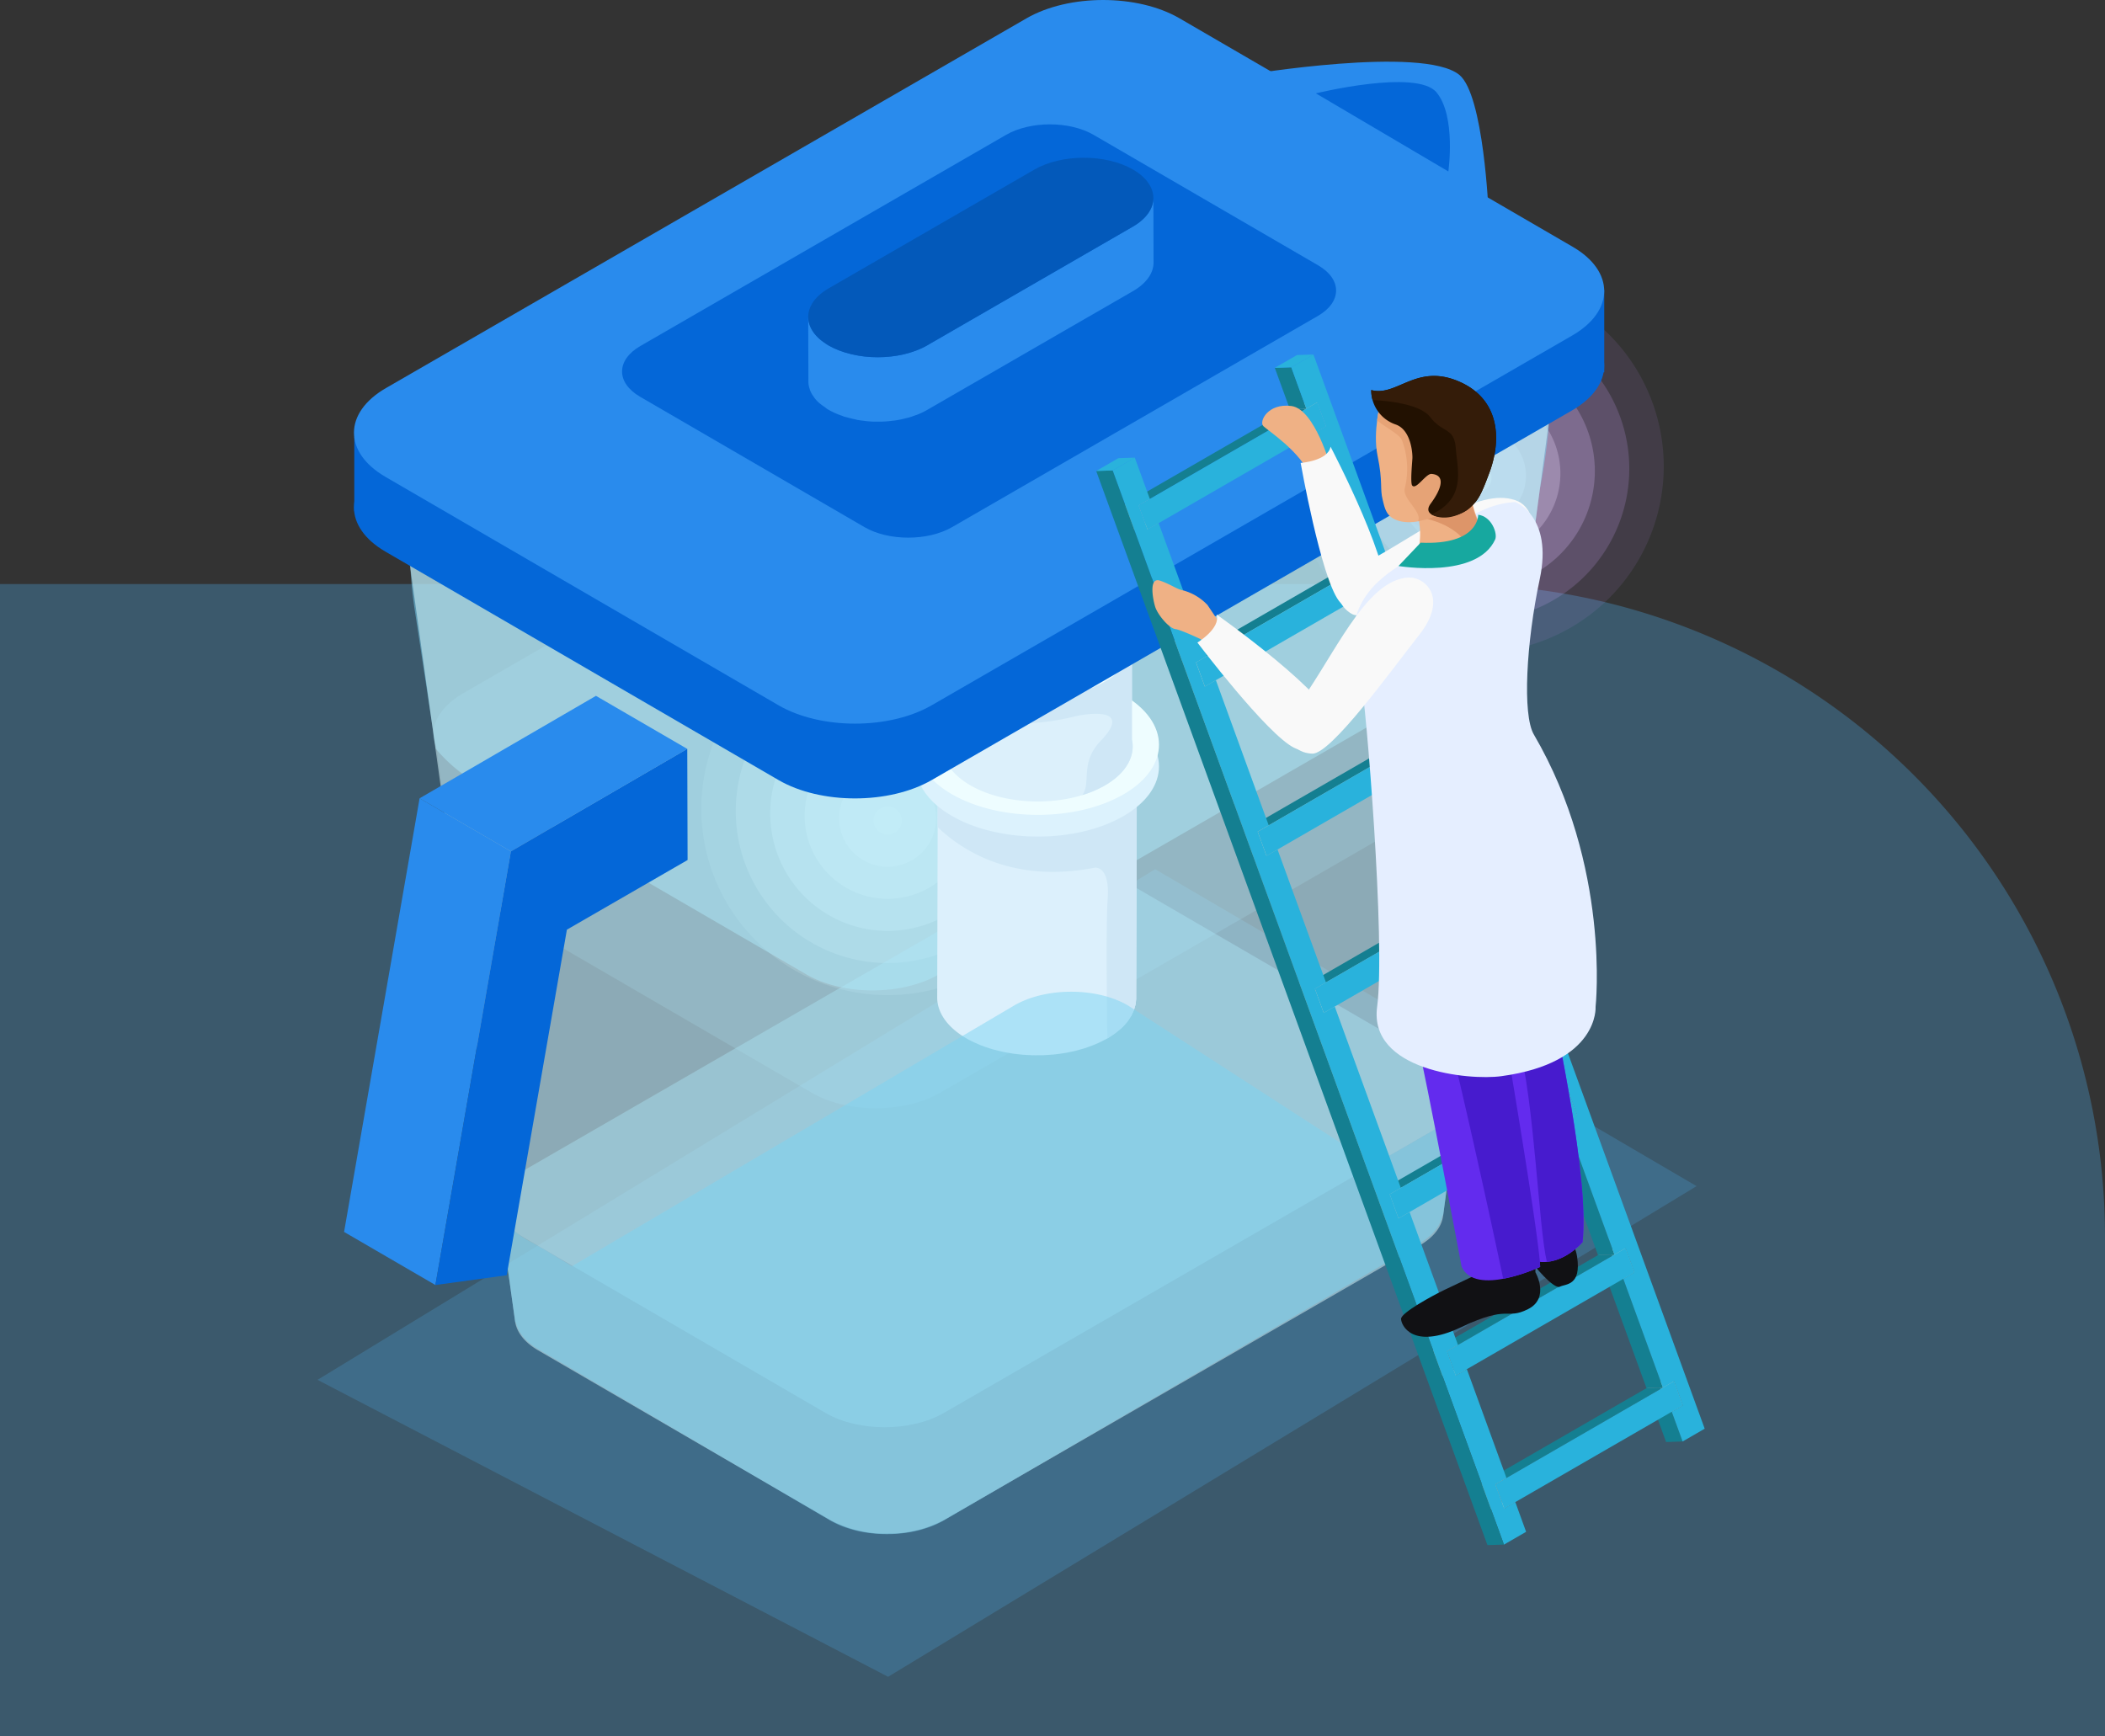 <svg xmlns="http://www.w3.org/2000/svg" width="400" height="330" viewBox="0 0 400 330">
  <rect x="0" y="0" width="400" height="330" fill="#333333" stroke="none"/>
  <g id="Grupo_1003368" data-name="Grupo 1003368" transform="translate(-180 -9664)">
    <path id="Rectángulo_346799" data-name="Rectángulo 346799" d="M0,0H276A124,124,0,0,1,400,124v95a0,0,0,0,1,0,0H0a0,0,0,0,1,0,0V0A0,0,0,0,1,0,0Z" transform="translate(180 9775)" fill="#4db1f0" opacity="0.3"/>
    <g id="Grupo_1003367" data-name="Grupo 1003367" transform="translate(206.974 9526.764)">
      <g id="Grupo_1003246" data-name="Grupo 1003246" transform="translate(211.811 183.459)">
        <g id="Grupo_1003240" data-name="Grupo 1003240" opacity="0">
          <path id="Trazado_712809" data-name="Trazado 712809" d="M177.493,194.782a41.956,41.956,0,1,1-41.966-41.948A41.97,41.97,0,0,1,177.493,194.782Z" transform="translate(-93.582 -152.834)" fill="#b174ee" opacity="0.732"/>
        </g>
        <g id="Grupo_1003241" data-name="Grupo 1003241" transform="translate(6.546 6.991)" opacity="0.167">
          <path id="Trazado_712810" data-name="Trazado 712810" d="M166.609,190.6a35.409,35.409,0,1,1-35.42-35.4A35.419,35.419,0,0,1,166.609,190.6Z" transform="translate(-95.791 -155.193)" fill="#be8bf1" opacity="0.66"/>
        </g>
        <g id="Grupo_1003242" data-name="Grupo 1003242" transform="translate(13.09 13.982)" opacity="0.333">
          <path id="Trazado_712811" data-name="Trazado 712811" d="M155.728,186.413a28.864,28.864,0,1,1-28.873-28.861A28.871,28.871,0,0,1,155.728,186.413Z" transform="translate(-97.999 -157.552)" fill="#cba2f4" opacity="0.588"/>
        </g>
        <g id="Grupo_1003243" data-name="Grupo 1003243" transform="translate(19.636 20.976)" opacity="0.5">
          <path id="Trazado_712812" data-name="Trazado 712812" d="M144.844,182.227a22.318,22.318,0,1,1-22.327-22.315A22.322,22.322,0,0,1,144.844,182.227Z" transform="translate(-100.208 -159.912)" fill="#d8baf7" opacity="0.516"/>
        </g>
        <g id="Grupo_1003244" data-name="Grupo 1003244" transform="translate(26.182 27.966)" opacity="0.667">
          <path id="Trazado_712813" data-name="Trazado 712813" d="M133.96,178.043a15.772,15.772,0,1,1-15.781-15.772A15.772,15.772,0,0,1,133.96,178.043Z" transform="translate(-102.417 -162.271)" fill="#e5d1f9" opacity="0.444"/>
        </g>
        <g id="Grupo_1003245" data-name="Grupo 1003245" transform="translate(32.729 34.957)" opacity="0.833">
          <path id="Trazado_712814" data-name="Trazado 712814" d="M123.077,173.858a9.225,9.225,0,1,1-9.234-9.228A9.223,9.223,0,0,1,123.077,173.858Z" transform="translate(-104.626 -164.63)" fill="#f2e8fc" opacity="0.372"/>
        </g>
        <path id="Trazado_712815" data-name="Trazado 712815" d="M112.193,169.674a2.679,2.679,0,1,1-2.688-2.685A2.675,2.675,0,0,1,112.193,169.674Z" transform="translate(-67.56 -125.041)" fill="#fff" opacity="0.3"/>
      </g>
      <g id="Grupo_1003253" data-name="Grupo 1003253" transform="translate(99.747 248.543)">
        <g id="Grupo_1003247" data-name="Grupo 1003247" opacity="0">
          <path id="Trazado_712816" data-name="Trazado 712816" d="M139.678,216.744A41.956,41.956,0,1,1,97.712,174.8,41.962,41.962,0,0,1,139.678,216.744Z" transform="translate(-55.767 -174.796)" fill="#fff"/>
        </g>
        <g id="Grupo_1003248" data-name="Grupo 1003248" transform="translate(6.546 6.991)" opacity="0.167">
          <path id="Trazado_712817" data-name="Trazado 712817" d="M128.794,212.56a35.409,35.409,0,1,1-35.42-35.4A35.416,35.416,0,0,1,128.794,212.56Z" transform="translate(-57.976 -177.155)" fill="#fff" opacity="0.883"/>
        </g>
        <g id="Grupo_1003249" data-name="Grupo 1003249" transform="translate(13.09 13.982)" opacity="0.333">
          <path id="Trazado_712818" data-name="Trazado 712818" d="M117.913,208.372a28.864,28.864,0,1,1-28.873-28.858A28.867,28.867,0,0,1,117.913,208.372Z" transform="translate(-60.184 -179.514)" fill="#fff" opacity="0.767"/>
        </g>
        <g id="Grupo_1003250" data-name="Grupo 1003250" transform="translate(19.636 20.973)" opacity="0.5">
          <path id="Trazado_712819" data-name="Trazado 712819" d="M107.029,204.188A22.318,22.318,0,1,1,84.7,181.873,22.32,22.32,0,0,1,107.029,204.188Z" transform="translate(-62.393 -181.873)" fill="#fff" opacity="0.65"/>
        </g>
        <g id="Grupo_1003251" data-name="Grupo 1003251" transform="translate(26.182 27.966)" opacity="0.667">
          <path id="Trazado_712820" data-name="Trazado 712820" d="M96.145,200a15.772,15.772,0,1,1-15.781-15.769A15.774,15.774,0,0,1,96.145,200Z" transform="translate(-64.602 -184.233)" fill="#fff" opacity="0.533"/>
        </g>
        <g id="Grupo_1003252" data-name="Grupo 1003252" transform="translate(32.726 34.957)" opacity="0.833">
          <path id="Trazado_712821" data-name="Trazado 712821" d="M85.264,195.817a9.227,9.227,0,1,1-9.234-9.225A9.226,9.226,0,0,1,85.264,195.817Z" transform="translate(-66.81 -186.592)" fill="#fff" opacity="0.417"/>
        </g>
        <path id="Trazado_712822" data-name="Trazado 712822" d="M74.378,191.63a2.679,2.679,0,1,1-2.688-2.679A2.68,2.68,0,0,1,74.378,191.63Z" transform="translate(-29.745 -147.003)" fill="#fff" opacity="0.3"/>
      </g>
      <path id="Trazado_712823" data-name="Trazado 712823" d="M33.368,290.021l108.419,56.434,153.624-93.246-102.877-60.23Z" transform="translate(0 109.448)" fill="#4db1f0" opacity="0.22"/>
      <g id="Grupo_1003275" data-name="Grupo 1003275" transform="translate(38.409 137.236)">
        <g id="Grupo_1003254" data-name="Grupo 1003254" transform="translate(11.139 21.272)">
          <path id="Trazado_712824" data-name="Trazado 712824" d="M44.435,212.41c-7.438,4.3-7.48,11.264-.095,15.552L113.22,268c7.391,4.3,19.411,4.288,26.849-.006l112.206-64.785c7.432-4.288,7.486-11.252.092-15.546L183.49,147.628c-7.385-4.285-19.414-4.285-26.843,0Z" transform="translate(-38.828 -144.415)" fill="#0ecfd8"/>
        </g>
        <path id="Trazado_712825" data-name="Trazado 712825" d="M242.495,200.792,177.6,163.079c-6.958-4.039-18.291-4.039-25.287,0L46.6,224.115c-4.792,2.765-6.943,6.739-5.219,10.248l3.135,24.223a28.705,28.705,0,0,0,6.057,5.423l62.2,36.146c6.674,3.879,17.532,3.876,24.25-.006l101.324-58.5c3.183-1.837,6.022-5.963,6.022-5.963l3.325-24.944S247.447,203.673,242.495,200.792Z" transform="translate(-23.835 -92.443)" fill="#7dd4f2" opacity="0.2"/>
        <path id="Trazado_712826" data-name="Trazado 712826" d="M253.483,177.975,181.616,154.05c-7.183-4.173-18.883-4.173-26.111,0L42.116,205.342c-4.946,2.857-1.873,21.284-1.873,21.284L44.2,252.669a29.514,29.514,0,0,0,6.253,5.6l64.225,37.325c6.893,4,18.1,4,25.038-.009l104.626-60.4c3.292-1.9,6.22-6.161,6.22-6.161l3.429-25.753S258.6,180.947,253.483,177.975Z" transform="translate(-26.763 -110.367)" fill="#7dd4f2" opacity="0.5"/>
        <rect id="Rectángulo_346797" data-name="Rectángulo 346797" width="9.267" height="15.697" transform="translate(230.194 55.058)" fill="#0467d8"/>
        <g id="Grupo_1003255" data-name="Grupo 1003255" transform="translate(29.682 165.763)" opacity="0.4">
          <path id="Trazado_712827" data-name="Trazado 712827" d="M49.749,249.739c-6.191,3.574-6.22,9.371-.08,12.936l57.3,33.3c6.149,3.571,16.148,3.568,22.339-.006l93.338-53.888c6.179-3.568,6.223-9.362.074-12.936l-57.3-33.3c-6.14-3.565-16.148-3.565-22.33,0Z" transform="translate(-45.085 -193.172)" fill="#7dd4f2"/>
        </g>
        <g id="Grupo_1003264" data-name="Grupo 1003264" transform="translate(108.69 102.919)">
          <path id="Trazado_712828" data-name="Trazado 712828" d="M111.032,182.939c-.018.2-.036.406-.071.61-.03.154-.074.3-.113.453a6.191,6.191,0,0,1-.175.6c-.047.145-.121.29-.181.439-.089.2-.178.406-.287.608-.074.139-.169.279-.249.418-.139.222-.282.442-.445.661s-.317.418-.5.622c-.047.047-.086.1-.13.148a9.831,9.831,0,0,1-.791.776c-.184.169-.391.329-.593.492-.175.139-.335.276-.522.409-.21.154-.447.3-.673.453s-.468.314-.726.465c-.569.329-1.171.622-1.781.9-.181.077-.362.151-.545.225-.48.2-.975.388-1.479.563-.184.065-.365.133-.551.19-.317.1-.64.187-.96.27-.249.074-.5.145-.753.21-.347.083-.7.148-1.052.219-.234.047-.465.1-.705.142-.705.13-1.422.228-2.149.3-.231.024-.462.038-.693.059-.415.036-.833.062-1.254.083-.279.012-.551.018-.83.024-.344.006-.69.009-1.034,0-.282,0-.572-.012-.862-.024-.317-.012-.634-.03-.954-.05-.293-.021-.59-.044-.883-.077-.311-.027-.625-.059-.931-.1-.287-.039-.572-.074-.856-.119-.338-.056-.667-.113-1-.175-.261-.05-.519-.1-.782-.16-.394-.089-.788-.184-1.174-.29-.219-.053-.433-.107-.649-.169-.7-.2-1.375-.433-2.03-.687-.32-.124-.637-.264-.942-.4-.169-.074-.341-.145-.5-.219-.477-.225-.945-.465-1.39-.723-3.728-2.154-5.6-4.976-5.583-7.8L73.1,238.324c-.009,2.821,1.852,5.645,5.58,7.8.445.258.913.5,1.387.726.163.071.317.133.474.2.285.13.572.261.865.379a1.109,1.109,0,0,1,.107.036c.655.255,1.334.48,2.027.688.056.012.107.036.166.05.154.047.329.077.489.121.385.1.771.2,1.168.287.1.024.21.053.317.077.151.03.308.053.462.083.338.062.673.121,1.016.175.133.021.261.047.394.068s.284.027.427.047c.323.042.646.077.972.11.148.012.29.033.439.047s.273.012.409.024c.329.021.646.039.972.047.16.009.323.024.48.03.127,0,.258-.006.379,0,.356,0,.7,0,1.049-.006.172,0,.338,0,.5,0,.107,0,.2-.018.3-.024.433-.015.868-.044,1.3-.083.163-.018.332-.018.495-.033a1.442,1.442,0,0,1,.157-.021c.72-.08,1.443-.178,2.151-.3.036-.006.068-.006.1-.015.207-.039.406-.089.608-.127.35-.071.708-.142,1.052-.228.246-.059.483-.127.723-.2.335-.089.667-.181,1-.279.068-.024.139-.042.2-.062.119-.036.222-.086.338-.127.5-.169,1-.359,1.485-.56.178-.074.365-.151.542-.231.61-.276,1.212-.575,1.784-.9.071-.05.151-.092.231-.139.175-.1.323-.219.492-.329.228-.148.459-.293.676-.447.187-.136.359-.282.53-.424.2-.16.4-.314.581-.474.036-.036.08-.065.116-.1.243-.222.468-.45.676-.682.047-.047.089-.1.133-.154.124-.139.252-.279.362-.424.053-.062.083-.127.13-.193.163-.213.3-.436.442-.655.062-.095.136-.187.193-.285.027-.047.041-.095.068-.148.1-.19.187-.385.27-.578a3.116,3.116,0,0,0,.163-.35.623.623,0,0,0,.033-.116,5.244,5.244,0,0,0,.16-.56c.039-.13.086-.258.113-.391.009-.033.009-.068.015-.1.036-.2.053-.391.074-.587.009-.13.033-.264.036-.394,0-.05,0-.11,0-.166l.163-56.034C111.079,182.578,111.049,182.755,111.032,182.939Z" transform="translate(-69.083 -151.688)" fill="#dae5f8"/>
          <path id="Trazado_712829" data-name="Trazado 712829" d="M106.082,240.8c.228-.148.459-.293.676-.447.187-.136.359-.282.53-.424.2-.16.4-.314.581-.474.036-.036.08-.065.116-.1.243-.222.468-.45.676-.682.047-.047.089-.1.133-.154.124-.139.252-.279.362-.424.053-.062.083-.127.13-.193.163-.213.3-.436.442-.655.062-.095.136-.187.193-.285.027-.047.041-.095.068-.148.1-.19.187-.385.27-.578a3.116,3.116,0,0,0,.163-.35.622.622,0,0,0,.033-.116,5.244,5.244,0,0,0,.16-.56c.039-.13.086-.258.113-.391.009-.033.009-.068.015-.1.036-.2.053-.391.074-.587.009-.13.033-.264.036-.394,0-.05,0-.11,0-.166l.136-46.93-4.747-1.87c-.24.154-.468.314-.726.465-.569.329-1.171.622-1.781.9-.181.077-.362.151-.545.225-.48.2-.975.388-1.479.563-.184.065-.365.133-.551.19-.317.1-.64.187-.96.27-.249.074-.5.145-.753.21-.347.083-.7.148-1.052.219-.234.047-.465.1-.705.142-.705.13-1.422.228-2.149.3-.231.024-.462.038-.693.059-.062.006-.122.006-.184.015L73.149,194.95l-.015,6.17c4.931,4.688,14.5,10.639,29.741,7.711,0,0,3.017-.688,2.552,5.96-.305,4.5-.175,18.128-.056,26.467l.219-.13C105.765,241.023,105.913,240.907,106.082,240.8Z" transform="translate(-69.02 -146.83)" fill="#c0d3ed"/>
          <g id="Grupo_1003256" data-name="Grupo 1003256" transform="translate(4.177 29.328)">
            <path id="Trazado_712830" data-name="Trazado 712830" d="M105.395,185.066c7.406,4.279,7.441,11.214.08,15.493s-19.328,4.276-26.737,0-7.45-11.208-.086-15.484S97.989,180.792,105.395,185.066Z" transform="translate(-73.155 -181.862)" fill="#fffffe"/>
          </g>
          <g id="Grupo_1003257" data-name="Grupo 1003257" transform="translate(4.177 29.328)">
            <path id="Trazado_712831" data-name="Trazado 712831" d="M105.395,185.066c7.406,4.279,7.441,11.214.08,15.493s-19.328,4.276-26.737,0-7.45-11.208-.086-15.484S97.989,180.792,105.395,185.066Z" transform="translate(-73.155 -181.862)" fill="#fffffe"/>
          </g>
          <g id="Grupo_1003258" data-name="Grupo 1003258" transform="translate(0 29.328)">
            <path id="Trazado_712832" data-name="Trazado 712832" d="M111.1,185.774c9.042,5.222,9.083,13.694.1,18.916s-23.6,5.219-32.64,0S69.468,191,78.456,185.783,102.063,180.552,111.1,185.774Z" transform="translate(-71.746 -181.862)" fill="#dae8fa"/>
          </g>
          <g id="Grupo_1003259" data-name="Grupo 1003259" transform="translate(0 25.203)">
            <path id="Trazado_712833" data-name="Trazado 712833" d="M111.1,184.385c9.042,5.219,9.083,13.688.1,18.91s-23.6,5.225-32.64,0-9.095-13.685-.107-18.907S102.063,179.16,111.1,184.385Z" transform="translate(-71.746 -180.47)" fill="#fffffe"/>
          </g>
          <path id="Trazado_712834" data-name="Trazado 712834" d="M109.462,199.534a6.254,6.254,0,0,0,0-2.673V178.44H73.429v21.094H73.6c.516,2.214,2.223,4.35,5.165,6.054,7.092,4.09,18.545,4.09,25.59,0,2.928-1.7,4.614-3.841,5.1-6.054Z" transform="translate(-68.441 -159.253)" fill="#dae5f7"/>
          <path id="Trazado_712835" data-name="Trazado 712835" d="M109.462,199.534h0a6.254,6.254,0,0,0,0-2.673V178.44H73.429v10.434c4.158,3.387,12.07,6.955,25.616,3.509,0,0,11.392-2.427,4.433,4.807-3.953,4.1-1.719,8-3.452,10.254a21,21,0,0,0,4.333-1.855C107.287,203.884,108.973,201.748,109.462,199.534Z" transform="translate(-68.441 -159.253)" fill="#c0d3ed"/>
          <g id="Grupo_1003260" data-name="Grupo 1003260" transform="translate(4.986 8.707)">
            <path id="Trazado_712836" data-name="Trazado 712836" d="M104.286,177.972c7.089,4.093,7.118,10.731.074,14.823s-18.5,4.1-25.59,0-7.127-10.728-.083-14.82S97.2,173.879,104.286,177.972Z" transform="translate(-73.428 -174.904)" fill="#fffffe"/>
          </g>
          <g id="Grupo_1003261" data-name="Grupo 1003261" transform="translate(12.318 11.739)">
            <path id="Trazado_712837" data-name="Trazado 712837" d="M94.263,177.75c4.214,2.439,4.232,6.389.041,8.825a16.788,16.788,0,0,1-15.223,0c-4.22-2.436-4.241-6.386-.05-8.819A16.8,16.8,0,0,1,94.263,177.75Z" transform="translate(-75.902 -175.927)" fill="#dae5f7"/>
          </g>
          <rect id="Rectángulo_346798" data-name="Rectángulo 346798" width="21.433" height="12.549" transform="translate(12.318 6.238)" fill="#dae5f7"/>
          <g id="Grupo_1003262" data-name="Grupo 1003262" transform="translate(12.318)">
            <path id="Trazado_712838" data-name="Trazado 712838" d="M94.263,173.79c4.214,2.436,4.232,6.386.041,8.825a16.788,16.788,0,0,1-15.223,0c-4.22-2.439-4.241-6.386-.05-8.819A16.788,16.788,0,0,1,94.263,173.79Z" transform="translate(-75.902 -171.966)" fill="#fffffe"/>
          </g>
          <g id="Grupo_1003263" data-name="Grupo 1003263" transform="translate(15.564 1.879)">
            <path id="Trazado_712839" data-name="Trazado 712839" d="M89.824,173.875c2.943,1.7,2.958,4.46.03,6.161a11.7,11.7,0,0,1-10.636,0c-2.946-1.7-2.963-4.457-.036-6.161A11.734,11.734,0,0,1,89.824,173.875Z" transform="translate(-76.998 -172.6)" fill="#c7d7f2"/>
          </g>
        </g>
        <path id="Trazado_712840" data-name="Trazado 712840" d="M257.158,198.677c1.793-3.7.213-7.827-4.792-10.728l-68.874-40.031c-7.388-4.288-19.42-4.288-26.846,0L44.439,212.7c-4.662,2.691-6.416,6.422-5.269,9.892L60.19,373.748c0,.027,0,.053.009.083h0c.329,1.968,1.781,3.879,4.368,5.379l55.482,32.243a22.027,22.027,0,0,0,11.027,2.584l.012.009.012-.009a22.066,22.066,0,0,0,10.583-2.584l90.386-52.187c2.735-1.579,4.214-3.607,4.463-5.675h0Z" transform="translate(-27.685 -122.576)" fill="#defdff" opacity="0.5"/>
        <g id="Grupo_1003265" data-name="Grupo 1003265" transform="translate(1.878 14.21)">
          <path id="Trazado_712841" data-name="Trazado 712841" d="M41.787,215.782c-8.073,4.659-8.114,12.215-.11,16.868l74.706,43.418c8.019,4.656,21.056,4.65,29.122-.012L267.2,205.8c8.058-4.653,8.117-12.2.095-16.868l-74.7-43.412c-8-4.65-21.056-4.65-29.107,0Z" transform="translate(-35.703 -142.031)" fill="#0467d8"/>
        </g>
        <path id="Trazado_712842" data-name="Trazado 712842" d="M35.724,165.234v14.213l9.2-4.654Z" transform="translate(-33.785 -82.263)" fill="#0467d8"/>
        <g id="Grupo_1003266" data-name="Grupo 1003266" transform="translate(1.878)">
          <path id="Trazado_712843" data-name="Trazado 712843" d="M41.787,210.984c-8.073,4.659-8.114,12.218-.11,16.871l74.706,43.418c8.019,4.656,21.056,4.647,29.122-.012L267.2,201c8.058-4.65,8.117-12.2.095-16.859l-74.7-43.415c-8-4.653-21.056-4.653-29.107,0Z" transform="translate(-35.703 -137.236)" fill="#298bed"/>
        </g>
        <g id="Grupo_1003267" data-name="Grupo 1003267" transform="translate(52.826 23.638)">
          <path id="Trazado_712844" data-name="Trazado 712844" d="M56.368,187.333c-4.608,2.658-4.632,6.973-.065,9.634L98.971,221.76c4.579,2.658,12.023,2.658,16.634-.006l69.5-40.129c4.6-2.652,4.635-6.97.056-9.628L142.493,147.2c-4.567-2.655-12.023-2.655-16.622,0Z" transform="translate(-52.895 -145.213)" fill="#0467d8"/>
        </g>
        <g id="Grupo_1003269" data-name="Grupo 1003269" transform="translate(88.197 29.979)">
          <path id="Trazado_712845" data-name="Trazado 712845" d="M65.056,173.916c.018.053.03.107.044.154a5.471,5.471,0,0,0,.634,1.233,2.094,2.094,0,0,0,.142.216,7.353,7.353,0,0,0,1.055,1.165,9.929,9.929,0,0,0,.9.664c.285.2.525.418.853.61a15.148,15.148,0,0,0,2.6,1.144c.332.119.679.216,1.025.314.427.119.853.231,1.289.32.548.113,1.088.213,1.648.284.122.015.243.038.367.05.741.08,1.5.122,2.249.127h.326a21.67,21.67,0,0,0,2.2-.124c.116-.009.231-.024.347-.039a20.791,20.791,0,0,0,2.125-.364c.124-.03.246-.059.373-.092a17.9,17.9,0,0,0,1.837-.56c.11-.038.222-.065.329-.11a14.913,14.913,0,0,0,2.021-.951L126.5,155.395c2.614-1.508,3.924-3.485,3.918-5.465l.036,12.251c.006,1.974-1.3,3.956-3.921,5.465L87.463,190.2a14.342,14.342,0,0,1-1.92.922l-.1.036c-.107.039-.216.068-.323.107-.391.145-.779.287-1.185.4-.216.059-.439.107-.658.16l-.373.095c-.119.024-.231.056-.35.083-.436.089-.871.166-1.316.231-.157.018-.317.033-.48.05-.1.015-.2.024-.305.036-.169.018-.332.042-.5.056-.433.039-.865.056-1.3.068-.133,0-.27,0-.406,0-.119,0-.237,0-.353,0-.2,0-.4,0-.6,0-.489-.018-.978-.047-1.464-.1-.053-.009-.107-.018-.163-.024-.136-.015-.27-.036-.409-.053-.376-.047-.75-.092-1.117-.16-.166-.03-.32-.086-.477-.119-.456-.092-.895-.207-1.337-.329-.228-.068-.474-.1-.7-.175-.107-.036-.19-.095-.3-.13a14.371,14.371,0,0,1-2.614-1.153l-.16-.092c-.246-.148-.424-.32-.646-.477a11.008,11.008,0,0,1-.945-.7c-.024-.024-.062-.044-.089-.068a7.614,7.614,0,0,1-.821-.886c-.05-.065-.089-.136-.139-.207s-.1-.148-.151-.219c-.077-.119-.172-.24-.24-.362a5.983,5.983,0,0,1-.359-.753.73.73,0,0,0-.03-.116c-.015-.05-.027-.1-.041-.151a3.664,3.664,0,0,1-.139-.48,3.951,3.951,0,0,1-.086-.765c0-.039,0-.074,0-.119l-.036-12.248A4.536,4.536,0,0,0,65.056,173.916Z" transform="translate(-64.83 -142.292)" fill="#298bed"/>
          <g id="Grupo_1003268" data-name="Grupo 1003268">
            <path id="Trazado_712846" data-name="Trazado 712846" d="M68.741,172.158c-5.2,3-5.207,7.865-.056,10.861s13.543,3,18.741,0L126.5,160.455c5.2-3,5.225-7.853.059-10.855-5.148-2.99-13.546-3-18.747,0Z" transform="translate(-64.831 -147.353)" fill="#0359ba"/>
          </g>
        </g>
        <path id="Trazado_712847" data-name="Trazado 712847" d="M227.111,221.9s-.13,2.617-4.466,5.139c-8.39,4.878-11.54,6.62-11.54,6.62l-46.74-30.21c-5.945-3.482-15.632-3.482-21.619,0L58.705,253s-6.463-3.953-8.642-5.073a15.378,15.378,0,0,1-4.979-4.706l2.833,20.392.1-.044c.4,1.9,1.778,3.74,4.264,5.195l55.482,32.542c5.957,3.494,15.638,3.488,21.63-.006l90.392-52.667c2.546-1.488,3.95-3.369,4.339-5.311l.124.05Z" transform="translate(-15.404 -12.363)" fill="#7dd4f2" opacity="0.5"/>
        <g id="Grupo_1003274" data-name="Grupo 1003274" transform="translate(0 132.242)">
          <g id="Grupo_1003273" data-name="Grupo 1003273" style="isolation: isolate">
            <g id="Grupo_1003270" data-name="Grupo 1003270" transform="translate(0 19.474)">
              <path id="Trazado_712848" data-name="Trazado 712848" d="M52.422,280.928,35.069,270.839l14.349-82.408,17.35,10.086Z" transform="translate(-35.069 -188.432)" fill="#298bed"/>
            </g>
            <g id="Grupo_1003271" data-name="Grupo 1003271" transform="translate(14.349)">
              <path id="Trazado_712849" data-name="Trazado 712849" d="M57.261,211.42l-17.35-10.086L73.424,181.86l17.353,10.083Z" transform="translate(-39.911 -181.86)" fill="#298bed"/>
            </g>
            <g id="Grupo_1003272" data-name="Grupo 1003272" transform="translate(17.353 10.083)">
              <path id="Trazado_712850" data-name="Trazado 712850" d="M88.786,185.263l.061,21.118L65.912,219.618,54.475,285.292l-13.55,1.858L55.27,204.74Z" transform="translate(-40.925 -185.263)" fill="#0467d8"/>
            </g>
          </g>
        </g>
        <path id="Trazado_712851" data-name="Trazado 712851" d="M92.945,143.677s33.428-5.589,40.389,0c4.688,3.767,5.589,26.348,5.589,26.348Z" transform="translate(78.569 -129.468)" fill="#298bed"/>
        <path id="Trazado_712852" data-name="Trazado 712852" d="M97.383,144.645s19.162-4.7,22.92-.19,2.252,15.028,2.252,15.028Z" transform="translate(87.283 -126.901)" fill="#0467d8"/>
      </g>
      <g id="Grupo_1003366" data-name="Grupo 1003366" transform="translate(181.328 204.612)">
        <g id="Grupo_1003346" data-name="Grupo 1003346">
          <g id="Grupo_1003345" data-name="Grupo 1003345" style="isolation: isolate">
            <g id="Grupo_1003276" data-name="Grupo 1003276" transform="translate(106.674 195.121)">
              <path id="Trazado_712853" data-name="Trazado 712853" d="M122.421,225.814l-3.129.1,1.673,4.587,3.129-.1Z" transform="translate(-119.292 -225.814)" fill="#a2c4c5"/>
            </g>
            <g id="Grupo_1003277" data-name="Grupo 1003277" transform="translate(106.24 199.714)">
              <path id="Trazado_712854" data-name="Trazado 712854" d="M124.381,227.363l-3.129.1-2.107,1.215,3.129-.1Z" transform="translate(-119.146 -227.363)" fill="#9fc0c1"/>
            </g>
            <g id="Grupo_1003278" data-name="Grupo 1003278" transform="translate(106.24 200.926)">
              <path id="Trazado_712855" data-name="Trazado 712855" d="M122.274,227.773l-3.129.1,2.055,5.646,3.137-.1Z" transform="translate(-119.146 -227.773)" fill="#147f91"/>
            </g>
            <g id="Grupo_1003279" data-name="Grupo 1003279" transform="translate(104.57 195.121)">
              <path id="Trazado_712856" data-name="Trazado 712856" d="M123.815,225.814l-3.129.1-2.1,1.213,3.126-.1Z" transform="translate(-118.582 -225.814)" fill="#9fc0c1"/>
            </g>
            <g id="Grupo_1003280" data-name="Grupo 1003280" transform="translate(97.468 169.839)">
              <path id="Trazado_712857" data-name="Trazado 712857" d="M119.314,217.282l-3.129.1,1.676,4.607,3.131-.1Z" transform="translate(-116.186 -217.282)" fill="#a2c4c5"/>
            </g>
            <g id="Grupo_1003281" data-name="Grupo 1003281" transform="translate(97.04 174.449)">
              <path id="Trazado_712858" data-name="Trazado 712858" d="M121.276,218.838l-3.131.1-2.1,1.218,3.129-.1Z" transform="translate(-116.041 -218.838)" fill="#9fc0c1"/>
            </g>
            <g id="Grupo_1003282" data-name="Grupo 1003282" transform="translate(97.04 175.664)">
              <path id="Trazado_712859" data-name="Trazado 712859" d="M119.17,219.248l-3.129.1,7.53,20.669,3.126-.1Z" transform="translate(-116.041 -219.248)" fill="#147f91"/>
            </g>
            <g id="Grupo_1003283" data-name="Grupo 1003283" transform="translate(95.355 169.839)">
              <path id="Trazado_712860" data-name="Trazado 712860" d="M120.714,217.282l-3.129.1-2.112,1.215,3.134-.1Z" transform="translate(-115.473 -217.282)" fill="#9fc0c1"/>
            </g>
            <g id="Grupo_1003284" data-name="Grupo 1003284" transform="translate(86.586 139.99)">
              <path id="Trazado_712861" data-name="Trazado 712861" d="M115.651,207.21l-3.137.1,1.679,4.59,3.131-.1Z" transform="translate(-112.514 -207.21)" fill="#a2c4c5"/>
            </g>
            <g id="Grupo_1003285" data-name="Grupo 1003285" transform="translate(86.161 145.795)">
              <path id="Trazado_712862" data-name="Trazado 712862" d="M115.5,209.169l-3.129.1,9.194,25.262,3.134-.1Z" transform="translate(-112.37 -209.169)" fill="#147f91"/>
            </g>
            <g id="Grupo_1003286" data-name="Grupo 1003286" transform="translate(86.161 144.577)">
              <path id="Trazado_712863" data-name="Trazado 712863" d="M117.605,208.758l-3.131.1-2.1,1.215,3.129-.1Z" transform="translate(-112.37 -208.758)" fill="#9fc0c1"/>
            </g>
            <g id="Grupo_1003287" data-name="Grupo 1003287" transform="translate(84.488 139.99)">
              <path id="Trazado_712864" data-name="Trazado 712864" d="M117.041,207.21l-3.137.1-2.1,1.216,3.131-.1Z" transform="translate(-111.806 -207.21)" fill="#9fc0c1"/>
            </g>
            <g id="Grupo_1003288" data-name="Grupo 1003288" transform="translate(72.374 100.941)">
              <path id="Trazado_712865" data-name="Trazado 712865" d="M110.84,194.033l-3.123.1,1.664,4.59,3.137-.1Z" transform="translate(-107.718 -194.033)" fill="#a2c4c5"/>
            </g>
            <g id="Grupo_1003289" data-name="Grupo 1003289" transform="translate(71.934 106.746)">
              <path id="Trazado_712866" data-name="Trazado 712866" d="M110.706,195.992l-3.137.1,12.555,34.462,3.131-.1Z" transform="translate(-107.569 -195.992)" fill="#147f91"/>
            </g>
            <g id="Grupo_1003290" data-name="Grupo 1003290" transform="translate(71.934 105.528)">
              <path id="Trazado_712867" data-name="Trazado 712867" d="M112.811,195.581l-3.137.1-2.1,1.213,3.137-.1Z" transform="translate(-107.569 -195.581)" fill="#9fc0c1"/>
            </g>
            <g id="Grupo_1003291" data-name="Grupo 1003291" transform="translate(74.837 196.339)">
              <path id="Trazado_712868" data-name="Trazado 712868" d="M141.408,226.225l-3.126.1-29.733,17.165,3.129-.1Z" transform="translate(-108.549 -226.225)" fill="#147f91"/>
            </g>
            <g id="Grupo_1003292" data-name="Grupo 1003292" transform="translate(74.402 218.091)">
              <path id="Trazado_712869" data-name="Trazado 712869" d="M113.644,233.565l-3.137.1-2.1,1.219,3.129-.1Z" transform="translate(-108.402 -233.565)" fill="#9fc0c1"/>
            </g>
            <g id="Grupo_1003293" data-name="Grupo 1003293" transform="translate(70.261 100.941)">
              <path id="Trazado_712870" data-name="Trazado 712870" d="M112.24,194.033l-3.123.1L107,195.35l3.134-.1Z" transform="translate(-107.005 -194.033)" fill="#9fc0c1"/>
            </g>
            <g id="Grupo_1003294" data-name="Grupo 1003294" transform="translate(75.858 195.121)">
              <path id="Trazado_712871" data-name="Trazado 712871" d="M108.894,245.412l1.673,4.59,2.113-1.218L142.4,231.619l2.107-1.213-1.673-4.593-2.107,1.218L111,244.2Z" transform="translate(-108.894 -225.814)" fill="#29b2dc"/>
            </g>
            <g id="Grupo_1003295" data-name="Grupo 1003295" transform="translate(72.73 214.719)">
              <path id="Trazado_712872" data-name="Trazado 712872" d="M110.966,232.427l-3.129.1,1.673,4.593,3.129-.1Z" transform="translate(-107.838 -232.427)" fill="#a2c4c5"/>
            </g>
            <g id="Grupo_1003296" data-name="Grupo 1003296" transform="translate(72.73 213.504)">
              <path id="Trazado_712873" data-name="Trazado 712873" d="M113.073,232.017l-3.129.1-2.107,1.216,3.129-.1Z" transform="translate(-107.838 -232.017)" fill="#9fc0c1"/>
            </g>
            <g id="Grupo_1003297" data-name="Grupo 1003297" transform="translate(65.628 171.057)">
              <path id="Trazado_712874" data-name="Trazado 712874" d="M138.3,217.693l-3.134.1-29.728,17.167,3.129-.1Z" transform="translate(-105.441 -217.693)" fill="#147f91"/>
            </g>
            <g id="Grupo_1003298" data-name="Grupo 1003298" transform="translate(61.501 71.092)">
              <path id="Trazado_712875" data-name="Trazado 712875" d="M107.171,183.961l-3.123.1,1.664,4.59,3.128-.1Z" transform="translate(-104.049 -183.961)" fill="#a2c4c5"/>
            </g>
            <g id="Grupo_1003299" data-name="Grupo 1003299" transform="translate(65.203 192.832)">
              <path id="Trazado_712876" data-name="Trazado 712876" d="M110.533,225.041l-3.132.1-2.1,1.213,3.125-.1Z" transform="translate(-105.298 -225.041)" fill="#9fc0c1"/>
            </g>
            <g id="Grupo_1003300" data-name="Grupo 1003300" transform="translate(61.061 75.679)">
              <path id="Trazado_712877" data-name="Trazado 712877" d="M109.133,185.509l-3.128.1-2.1,1.215,3.129-.1Z" transform="translate(-103.9 -185.509)" fill="#9fc0c1"/>
            </g>
            <g id="Grupo_1003301" data-name="Grupo 1003301" transform="translate(61.061 76.897)">
              <path id="Trazado_712878" data-name="Trazado 712878" d="M107.029,185.92l-3.129.1,9.2,25.265,3.134-.1Z" transform="translate(-103.9 -185.92)" fill="#147f91"/>
            </g>
            <g id="Grupo_1003302" data-name="Grupo 1003302" transform="translate(63.521 189.44)">
              <path id="Trazado_712879" data-name="Trazado 712879" d="M107.862,223.9l-3.131.1,1.681,4.607,3.125-.1Z" transform="translate(-104.731 -223.897)" fill="#a2c4c5"/>
            </g>
            <g id="Grupo_1003303" data-name="Grupo 1003303" transform="translate(66.652 169.839)">
              <path id="Trazado_712880" data-name="Trazado 712880" d="M105.787,236.884l1.676,4.6,2.11-1.213,29.73-17.167,2.107-1.215-1.679-4.61-2.107,1.219-29.733,17.164Z" transform="translate(-105.787 -217.282)" fill="#29b2dc"/>
            </g>
            <g id="Grupo_1003304" data-name="Grupo 1003304" transform="translate(63.521 188.222)">
              <path id="Trazado_712881" data-name="Trazado 712881" d="M109.966,223.485l-3.129.1-2.107,1.213,3.131-.1Z" transform="translate(-104.731 -223.485)" fill="#9fc0c1"/>
            </g>
            <g id="Grupo_1003305" data-name="Grupo 1003305" transform="translate(59.394 71.092)">
              <path id="Trazado_712882" data-name="Trazado 712882" d="M108.567,183.961l-3.123.1-2.107,1.218,3.123-.1Z" transform="translate(-103.338 -183.961)" fill="#9fc0c1"/>
            </g>
            <g id="Grupo_1003306" data-name="Grupo 1003306" transform="translate(54.758 141.208)">
              <path id="Trazado_712883" data-name="Trazado 712883" d="M134.635,207.621l-3.131.1-29.731,17.161,3.129-.1Z" transform="translate(-101.773 -207.621)" fill="#147f91"/>
            </g>
            <g id="Grupo_1003307" data-name="Grupo 1003307" transform="translate(54.324 162.96)">
              <path id="Trazado_712884" data-name="Trazado 712884" d="M106.859,214.961l-3.129.1-2.1,1.216,3.128-.1Z" transform="translate(-101.627 -214.961)" fill="#9fc0c1"/>
            </g>
            <g id="Grupo_1003308" data-name="Grupo 1003308" transform="translate(49.78 38.922)">
              <path id="Trazado_712885" data-name="Trazado 712885" d="M103.222,173.106l-3.128.1,1.673,4.587,3.129-.1Z" transform="translate(-100.094 -173.106)" fill="#a2c4c5"/>
            </g>
            <g id="Grupo_1003309" data-name="Grupo 1003309" transform="translate(49.346 43.515)">
              <path id="Trazado_712886" data-name="Trazado 712886" d="M105.183,174.655l-3.129.1-2.107,1.218,3.128-.1Z" transform="translate(-99.947 -174.655)" fill="#9fc0c1"/>
            </g>
            <g id="Grupo_1003310" data-name="Grupo 1003310" transform="translate(49.346 44.727)">
              <path id="Trazado_712887" data-name="Trazado 712887" d="M103.076,175.065l-3.128.1L110,202.743l3.123-.1Z" transform="translate(-99.947 -175.065)" fill="#147f91"/>
            </g>
            <g id="Grupo_1003311" data-name="Grupo 1003311" transform="translate(52.648 159.585)">
              <path id="Trazado_712888" data-name="Trazado 712888" d="M104.193,213.822l-3.131.1,1.676,4.587,3.128-.1Z" transform="translate(-101.062 -213.822)" fill="#a2c4c5"/>
            </g>
            <g id="Grupo_1003312" data-name="Grupo 1003312" transform="translate(52.648 158.373)">
              <path id="Trazado_712889" data-name="Trazado 712889" d="M106.3,213.413l-3.129.1-2.11,1.218,3.131-.1Z" transform="translate(-101.062 -213.413)" fill="#9fc0c1"/>
            </g>
            <g id="Grupo_1003313" data-name="Grupo 1003313" transform="translate(55.78 139.99)">
              <path id="Trazado_712890" data-name="Trazado 712890" d="M102.118,226.805l1.673,4.59,2.1-1.216,29.733-17.164,2.107-1.218-1.673-4.587-2.1,1.218-29.733,17.164Z" transform="translate(-102.118 -207.21)" fill="#29b2dc"/>
            </g>
            <g id="Grupo_1003314" data-name="Grupo 1003314" transform="translate(47.676 38.922)">
              <path id="Trazado_712891" data-name="Trazado 712891" d="M104.616,173.106l-3.128.1-2.1,1.213,3.129-.1Z" transform="translate(-99.384 -173.106)" fill="#9fc0c1"/>
            </g>
            <g id="Grupo_1003315" data-name="Grupo 1003315" transform="translate(38.907 9.073)">
              <path id="Trazado_712892" data-name="Trazado 712892" d="M99.553,163.033l-3.129.1,1.673,4.59,3.128-.1Z" transform="translate(-96.425 -163.033)" fill="#a2c4c5"/>
            </g>
            <g id="Grupo_1003316" data-name="Grupo 1003316" transform="translate(38.473 14.878)">
              <path id="Trazado_712893" data-name="Trazado 712893" d="M99.407,164.992l-3.129.1,9.2,25.262,3.129-.1Z" transform="translate(-96.278 -164.992)" fill="#147f91"/>
            </g>
            <g id="Grupo_1003317" data-name="Grupo 1003317" transform="translate(38.473 13.66)">
              <path id="Trazado_712894" data-name="Trazado 712894" d="M101.514,164.581l-3.128.1L96.278,165.9l3.129-.1Z" transform="translate(-96.278 -164.581)" fill="#9fc0c1"/>
            </g>
            <g id="Grupo_1003318" data-name="Grupo 1003318" transform="translate(40.534 102.156)">
              <path id="Trazado_712895" data-name="Trazado 712895" d="M129.835,194.443l-3.134.1L96.974,211.709l3.129-.1Z" transform="translate(-96.974 -194.443)" fill="#147f91"/>
            </g>
            <g id="Grupo_1003319" data-name="Grupo 1003319" transform="translate(36.803 9.073)">
              <path id="Trazado_712896" data-name="Trazado 712896" d="M100.947,163.033l-3.129.1-2.1,1.213,3.129-.1Z" transform="translate(-95.715 -163.033)" fill="#9fc0c1"/>
            </g>
            <g id="Grupo_1003320" data-name="Grupo 1003320" transform="translate(40.099 123.908)">
              <path id="Trazado_712897" data-name="Trazado 712897" d="M102.063,201.783l-3.129.1L96.827,203.1l3.131-.1Z" transform="translate(-96.827 -201.783)" fill="#9fc0c1"/>
            </g>
            <g id="Grupo_1003321" data-name="Grupo 1003321" transform="translate(38.43 119.321)">
              <path id="Trazado_712898" data-name="Trazado 712898" d="M101.5,200.235l-3.129.1-2.1,1.216,3.128-.1Z" transform="translate(-96.264 -200.235)" fill="#9fc0c1"/>
            </g>
            <g id="Grupo_1003322" data-name="Grupo 1003322" transform="translate(41.558 100.941)">
              <path id="Trazado_712899" data-name="Trazado 712899" d="M97.319,213.629l1.673,4.59L101.1,217l29.736-17.162,2.1-1.218-1.678-4.587-2.1,1.216L99.423,212.413Z" transform="translate(-97.319 -194.033)" fill="#29b2dc"/>
            </g>
            <g id="Grupo_1003323" data-name="Grupo 1003323" transform="translate(38.43 120.536)">
              <path id="Trazado_712900" data-name="Trazado 712900" d="M99.392,200.645l-3.128.1,1.67,4.59,3.131-.1Z" transform="translate(-96.264 -200.645)" fill="#a2c4c5"/>
            </g>
            <g id="Grupo_1003324" data-name="Grupo 1003324" transform="translate(33.938 2.431)">
              <path id="Trazado_712901" data-name="Trazado 712901" d="M97.885,160.792l-3.137.1,2.865,7.854,3.129-.1Z" transform="translate(-94.748 -160.792)" fill="#147f91"/>
            </g>
            <g id="Grupo_1003325" data-name="Grupo 1003325" transform="translate(33.938)">
              <path id="Trazado_712902" data-name="Trazado 712902" d="M102.1,159.972l-3.131.1L94.748,162.5l3.137-.1Z" transform="translate(-94.748 -159.972)" fill="#29b2dc"/>
            </g>
            <g id="Grupo_1003326" data-name="Grupo 1003326" transform="translate(37.075)">
              <path id="Trazado_712903" data-name="Trazado 712903" d="M95.807,162.4l2.857,7.854,2.1-1.213,1.673,4.587-2.107,1.218,9.2,25.262,2.1-1.218,1.673,4.593-2.107,1.213,10.042,27.577,2.107-1.213,1.67,4.587-2.1,1.218,9.206,25.259,2.1-1.216,1.679,4.587-2.1,1.218,12.549,34.462,2.1-1.218,1.673,4.587-2.107,1.218,9.2,25.262,2.107-1.219,1.679,4.61-2.107,1.215,7.527,20.675,2.107-1.218,1.673,4.593L168.1,360.9l2.063,5.643,4.2-2.428L100.017,159.972Z" transform="translate(-95.807 -159.972)" fill="#29b2dc"/>
            </g>
            <g id="Grupo_1003327" data-name="Grupo 1003327" transform="translate(29.664 72.304)">
              <path id="Trazado_712904" data-name="Trazado 712904" d="M126.159,184.37l-3.123.1-29.73,17.164,3.126-.1Z" transform="translate(-93.306 -184.37)" fill="#147f91"/>
            </g>
            <g id="Grupo_1003328" data-name="Grupo 1003328" transform="translate(29.23 94.059)">
              <path id="Trazado_712905" data-name="Trazado 712905" d="M98.394,191.711l-3.132.1-2.1,1.216,3.128-.1Z" transform="translate(-93.159 -191.711)" fill="#9fc0c1"/>
            </g>
            <g id="Grupo_1003329" data-name="Grupo 1003329" transform="translate(30.685 71.092)">
              <path id="Trazado_712906" data-name="Trazado 712906" d="M93.65,203.551l1.673,4.6,2.107-1.219,29.725-17.161,2.1-1.218-1.67-4.587-2.107,1.213L95.754,202.341Z" transform="translate(-93.65 -183.961)" fill="#29b2dc"/>
            </g>
            <g id="Grupo_1003330" data-name="Grupo 1003330" transform="translate(27.551 90.681)">
              <path id="Trazado_712907" data-name="Trazado 712907" d="M95.727,190.571l-3.134.1,1.679,4.59,3.128-.1Z" transform="translate(-92.593 -190.571)" fill="#a2c4c5"/>
            </g>
            <g id="Grupo_1003331" data-name="Grupo 1003331" transform="translate(27.551 89.472)">
              <path id="Trazado_712908" data-name="Trazado 712908" d="M97.831,190.163l-3.126.1-2.113,1.215,3.134-.1Z" transform="translate(-92.593 -190.163)" fill="#9fc0c1"/>
            </g>
            <g id="Grupo_1003332" data-name="Grupo 1003332" transform="translate(17.949 40.14)">
              <path id="Trazado_712909" data-name="Trazado 712909" d="M122.209,173.517l-3.129.1L89.353,190.782l3.129-.1Z" transform="translate(-89.353 -173.517)" fill="#147f91"/>
            </g>
            <g id="Grupo_1003333" data-name="Grupo 1003333" transform="translate(17.506 61.889)">
              <path id="Trazado_712910" data-name="Trazado 712910" d="M94.447,180.855l-3.137.1L89.2,182.178l3.137-.1Z" transform="translate(-89.203 -180.855)" fill="#9fc0c1"/>
            </g>
            <g id="Grupo_1003334" data-name="Grupo 1003334" transform="translate(15.842 57.302)">
              <path id="Trazado_712911" data-name="Trazado 712911" d="M93.877,179.308l-3.129.1-2.107,1.215,3.129-.1Z" transform="translate(-88.642 -179.308)" fill="#9fc0c1"/>
            </g>
            <g id="Grupo_1003335" data-name="Grupo 1003335" transform="translate(18.97 38.922)">
              <path id="Trazado_712912" data-name="Trazado 712912" d="M89.7,192.7l1.673,4.587,2.107-1.218L123.2,178.911l2.107-1.213-1.673-4.593-2.1,1.218L91.8,191.485Z" transform="translate(-89.697 -173.106)" fill="#29b2dc"/>
            </g>
            <g id="Grupo_1003336" data-name="Grupo 1003336" transform="translate(15.842 58.52)">
              <path id="Trazado_712913" data-name="Trazado 712913" d="M91.77,179.719l-3.129.1,1.664,4.59,3.137-.1Z" transform="translate(-88.642 -179.719)" fill="#a2c4c5"/>
            </g>
            <g id="Grupo_1003337" data-name="Grupo 1003337" transform="translate(7.07 10.285)">
              <path id="Trazado_712914" data-name="Trazado 712914" d="M118.543,163.442l-3.129.1L85.682,180.708l3.137-.1Z" transform="translate(-85.682 -163.442)" fill="#147f91"/>
            </g>
            <g id="Grupo_1003338" data-name="Grupo 1003338" transform="translate(6.636 32.04)">
              <path id="Trazado_712915" data-name="Trazado 712915" d="M90.776,170.783l-3.134.1L85.535,172.1l3.128-.1Z" transform="translate(-85.535 -170.783)" fill="#9fc0c1"/>
            </g>
            <g id="Grupo_1003339" data-name="Grupo 1003339" transform="translate(4.963 28.671)">
              <path id="Trazado_712916" data-name="Trazado 712916" d="M88.1,169.646l-3.131.1,1.673,4.59,3.128-.1Z" transform="translate(-84.971 -169.646)" fill="#a2c4c5"/>
            </g>
            <g id="Grupo_1003340" data-name="Grupo 1003340" transform="translate(4.963 27.453)">
              <path id="Trazado_712917" data-name="Trazado 712917" d="M90.215,169.235l-3.137.1-2.107,1.218,3.131-.1Z" transform="translate(-84.971 -169.235)" fill="#9fc0c1"/>
            </g>
            <g id="Grupo_1003341" data-name="Grupo 1003341" transform="translate(8.094 9.073)">
              <path id="Trazado_712918" data-name="Trazado 712918" d="M86.027,182.632l1.67,4.587L89.81,186l29.725-17.162,2.107-1.218-1.673-4.587-2.1,1.213L88.14,181.413Z" transform="translate(-86.027 -163.033)" fill="#29b2dc"/>
            </g>
            <g id="Grupo_1003342" data-name="Grupo 1003342" transform="translate(3.131 19.595)">
              <path id="Trazado_712919" data-name="Trazado 712919" d="M84.353,169.018l74.353,204.142,4.211-2.431-2.052-5.649-2.113,1.218-1.673-4.59,2.107-1.216-7.527-20.672-2.11,1.213-1.676-4.6,2.1-1.218-9.2-25.262-2.1,1.216L137,306.574l2.107-1.213L126.556,270.9l-2.1,1.218-1.673-4.59,2.1-1.215-9.2-25.262-2.107,1.219-1.673-4.6,2.1-1.21-10.039-27.583-2.107,1.218-1.673-4.587,2.107-1.219-9.2-25.262-2.113,1.218-1.67-4.587,2.113-1.218-2.868-7.857Z" transform="translate(-84.353 -166.584)" fill="#29b2dc"/>
            </g>
            <g id="Grupo_1003343" data-name="Grupo 1003343" transform="translate(0 22.029)">
              <path id="Trazado_712920" data-name="Trazado 712920" d="M86.427,167.405l-3.131.1,74.348,204.136,3.137-.1Z" transform="translate(-83.296 -167.405)" fill="#147f91"/>
            </g>
            <g id="Grupo_1003344" data-name="Grupo 1003344" transform="translate(0 19.595)">
              <path id="Trazado_712921" data-name="Trazado 712921" d="M90.635,166.584l-3.126.1L83.3,169.119l3.131-.1Z" transform="translate(-83.296 -166.584)" fill="#29b2dc"/>
            </g>
          </g>
        </g>
        <g id="Grupo_1003365" data-name="Grupo 1003365" transform="translate(10.682 4.07)">
          <path id="Trazado_712922" data-name="Trazado 712922" d="M107.014,175.071s-3.038-11.178-7.53-11.756-6.179,2.966-5.334,3.814,7.2,4.91,8.929,9.548C103.078,176.678,105.855,177.27,107.014,175.071Z" transform="translate(-73.08 -157.602)" fill="#efb185"/>
          <path id="Trazado_712923" data-name="Trazado 712923" d="M132.869,169.839c2.753,1.242,5.1,6.8-3.1,10.583s-25.347,12.55-28.449,10.846c-2.507-1.387-5.4-5.3,4.531-10.87S126.082,166.772,132.869,169.839Z" transform="translate(-63.347 -145.993)" fill="#f9f9f9"/>
          <path id="Trazado_712924" data-name="Trazado 712924" d="M112.374,195.566s-5.3,4.158-8.722-.412-7.246-26.185-7.246-26.185,5.213-.367,5.678-3.088C102.085,165.881,114.837,190.158,112.374,195.566Z" transform="translate(-68.234 -152.439)" fill="#f9f9f9"/>
          <g id="Grupo_1003347" data-name="Grupo 1003347" transform="translate(65.055 158.357)">
            <path id="Trazado_712925" data-name="Trazado 712925" d="M111.663,214.854s-3.71.892-2.6,2.987,5.717,4.993,6.407,6.318,4.65,5.9,5.749,5.349,4.119-.136,3.284-5.693S116.651,214.179,111.663,214.854Z" transform="translate(-108.853 -214.781)" fill="#111114"/>
          </g>
          <g id="Grupo_1003348" data-name="Grupo 1003348" transform="translate(47.252 168.684)">
            <path id="Trazado_712926" data-name="Trazado 712926" d="M128.367,219.908s2.827,4.919-1.408,7.032-3.461-.957-12.731,3.435-11.386-.43-11.383-1.6,6.114-4.478,8.135-5.45,5.856-2.789,5.856-2.789l11.578-2.273Z" transform="translate(-102.845 -218.266)" fill="#111114"/>
          </g>
          <g id="Grupo_1003349" data-name="Grupo 1003349" transform="translate(56.684 83.905)">
            <path id="Trazado_712927" data-name="Trazado 712927" d="M122.28,189.658s2.913,32.332,3.233,35.974,6.911,31.985,5.577,44.734c0,0-6.431,7.687-13.288,1.168,0,0-5.156-35.751-7.681-43.693-2.507-7.954-4.093-32.8-4.093-32.8Z" transform="translate(-106.028 -189.658)" fill="#632bee"/>
          </g>
          <g id="Grupo_1003350" data-name="Grupo 1003350" transform="translate(42.658 77.014)">
            <path id="Trazado_712928" data-name="Trazado 712928" d="M120.341,191.34s2.469,20.878,4.842,41.6c0,0,6.949,40.677,7.136,46.707,0,0-12.42,5.788-14.936-.095,0,0-6.68-35.7-8.473-43.071s-8.167-30.367-7.578-42.929S120.341,191.34,120.341,191.34Z" transform="translate(-101.295 -187.333)" fill="#632bee"/>
          </g>
          <g id="Grupo_1003351" data-name="Grupo 1003351" transform="translate(53.363 84.666)">
            <path id="Trazado_712929" data-name="Trazado 712929" d="M125.227,274.576c-.187-6.031-7.136-46.707-7.136-46.707-1.6-13.949-3.518-30.281-4.413-37.953l-8.517,3.455a143.766,143.766,0,0,0,3.69,41.539c4.164,17.579,7.886,34.954,9.353,41.918A33.8,33.8,0,0,0,125.227,274.576Z" transform="translate(-104.907 -189.915)" fill="#471bce"/>
          </g>
          <g id="Grupo_1003352" data-name="Grupo 1003352" transform="translate(66.319 84.139)">
            <path id="Trazado_712930" data-name="Trazado 712930" d="M124.707,270.21c1.334-12.749-5.257-41.092-5.577-44.734-.308-3.467-2.963-32.939-3.2-35.74l-6.644,6.1s-.216,23.32,3.2,36.291c3.115,11.8,3.844,35.248,5.432,41.838C121.844,273.618,124.707,270.21,124.707,270.21Z" transform="translate(-109.279 -189.737)" fill="#471bce"/>
          </g>
          <g id="Grupo_1003353" data-name="Grupo 1003353" transform="translate(38.188 23.965)">
            <path id="Trazado_712931" data-name="Trazado 712931" d="M130.561,169.432s7.2,2.643,4.638,14.669-3.31,25.75-1.123,29.5c14.663,25.062,11.738,51.76,11.738,51.76s.741,10.645-17.894,13.182c-6.226.848-25.24-1.046-23.619-13.182,1.624-12.159-2.116-57.752-3.082-62.245s-4.724-13.279,5.954-20.694S123.238,169.8,130.561,169.432Z" transform="translate(-99.787 -169.432)" fill="#e5eeff"/>
          </g>
          <g id="Grupo_1003360" data-name="Grupo 1003360" transform="translate(41.583)">
            <g id="Grupo_1003354" data-name="Grupo 1003354" transform="translate(6.498 19.151)">
              <path id="Trazado_712932" data-name="Trazado 712932" d="M115.293,167.809s-.044,6.134,2.46,9.688c2.276,3.227-11.635,7.978-12.331,4.828a13.754,13.754,0,0,0-2.072-11.652C101.19,167.64,115.293,167.809,115.293,167.809Z" transform="translate(-103.125 -167.807)" fill="#efb185"/>
            </g>
            <g id="Grupo_1003355" data-name="Grupo 1003355" transform="translate(8.818 20.439)">
              <path id="Trazado_712933" data-name="Trazado 712933" d="M116.171,176.869c-1.864-2.643-2.323-6.709-2.43-8.627l-9.833,6.342.009.027c.385.044,7.622,1.04,9.717,5.93C115.676,179.417,116.995,178.042,116.171,176.869Z" transform="translate(-103.908 -168.242)" fill="#dd9569"/>
            </g>
            <g id="Grupo_1003356" data-name="Grupo 1003356" transform="translate(0.887 1.79)">
              <path id="Trazado_712934" data-name="Trazado 712934" d="M102.172,164.921s-1.6,5.743-.622,10.428c1.046,5.044.4,6.161.978,8.39.246.951.483,2.406,1.538,3.209,1.737,1.34,5.041,1.535,9.258-.566,5.094-2.543,9.865-10.482,6.849-16.791S109.56,158.665,102.172,164.921Z" transform="translate(-101.232 -161.949)" fill="#efb185"/>
            </g>
            <g id="Grupo_1003357" data-name="Grupo 1003357" transform="translate(1.119 1.935)">
              <path id="Trazado_712935" data-name="Trazado 712935" d="M120.582,176.626c-2.8-5.672-8.876-12.162-8.867-12.544,0-.234-1.885-1.135-4.007-2.083a11.981,11.981,0,0,0-5.69,2.827,29.116,29.116,0,0,0-.708,3.669c1.428,1.268,4.187,2.593,4.709,3.752a15.4,15.4,0,0,1,.575,9.056c-.631,1.991,3.094,4.38,2.563,6.143a.374.374,0,0,0,0,.228,15.305,15.305,0,0,0,4.01-1.387A15.467,15.467,0,0,0,120.582,176.626Z" transform="translate(-101.31 -161.998)" fill="#e6a376"/>
            </g>
            <g id="Grupo_1003358" data-name="Grupo 1003358" transform="translate(0)">
              <path id="Trazado_712936" data-name="Trazado 712936" d="M100.934,164.027a6.846,6.846,0,0,0,4.665,6.552c2.943,1.049,3.2,5.574,3.156,6.422s-.43,4.733-.03,5.18c.756.865,2.6-2.3,3.66-2.217,2.706.213,1.956,2.792-.157,5.648-2.24,3.029,4.605,3.4,7.453.782,1.514-1.387,2.042-2.175,3.728-6.733,2.442-6.641,1.757-14.207-6.134-17.4S105.753,165.331,100.934,164.027Z" transform="translate(-100.932 -161.345)" fill="#221101"/>
            </g>
            <g id="Grupo_1003359" data-name="Grupo 1003359">
              <path id="Trazado_712937" data-name="Trazado 712937" d="M119.681,186.4c1.514-1.387,2.042-2.175,3.728-6.733,2.442-6.641,1.757-14.207-6.134-17.4s-11.522,3.07-16.341,1.766a6.6,6.6,0,0,0,.255,1.891c2.392.113,8.979.655,10.947,3.239,2.433,3.186,4.579,1.826,4.881,6.087.305,4.1,1.965,9.332-4.632,12.414C115.141,189.2,118.576,187.415,119.681,186.4Z" transform="translate(-100.932 -161.345)" fill="#341c09"/>
            </g>
          </g>
          <g id="Grupo_1003361" data-name="Grupo 1003361" transform="translate(46.763 26.378)">
            <path id="Trazado_712938" data-name="Trazado 712938" d="M106.885,175.557l-4.205,4.433s14.93,2.519,18.374-5.053c.477-1.067-.622-4.35-3.224-4.691C117.829,170.246,118,176.069,106.885,175.557Z" transform="translate(-102.68 -170.246)" fill="#17a89f"/>
          </g>
          <g id="Grupo_1003364" data-name="Grupo 1003364" transform="translate(0 38.307)">
            <path id="Trazado_712939" data-name="Trazado 712939" d="M118.2,174.276c3.02-.148,7.643,3.722,2.066,10.835s-16.827,22.739-20.362,22.635c-2.863-.092-7.225-2.246-.928-11.738S110.766,174.646,118.2,174.276Z" transform="translate(-69.521 -174.272)" fill="#f9f9f9"/>
            <g id="Grupo_1003363" data-name="Grupo 1003363" transform="translate(0 0.512)">
              <g id="Grupo_1003362" data-name="Grupo 1003362">
                <path id="Trazado_712940" data-name="Trazado 712940" d="M97.079,186.131s-4.585-2.237-5.811-2.394-3.4-2.768-3.853-4.279-1.227-5.687.963-4.919,3.064,1.606,4.507,1.882a10,10,0,0,1,4.478,2.729c.587.865,2.463,3.666,2.463,3.666Z" transform="translate(-86.9 -174.445)" fill="#efb185"/>
              </g>
            </g>
            <path id="Trazado_712941" data-name="Trazado 712941" d="M116.131,198.365s-2.818,6.114-7.954,3.612-18.391-20-18.391-20,4.472-2.7,3.648-5.334C93.434,176.643,115.859,192.426,116.131,198.365Z" transform="translate(-81.235 -169.615)" fill="#f9f9f9"/>
          </g>
        </g>
      </g>
    </g>
  </g>
</svg>
